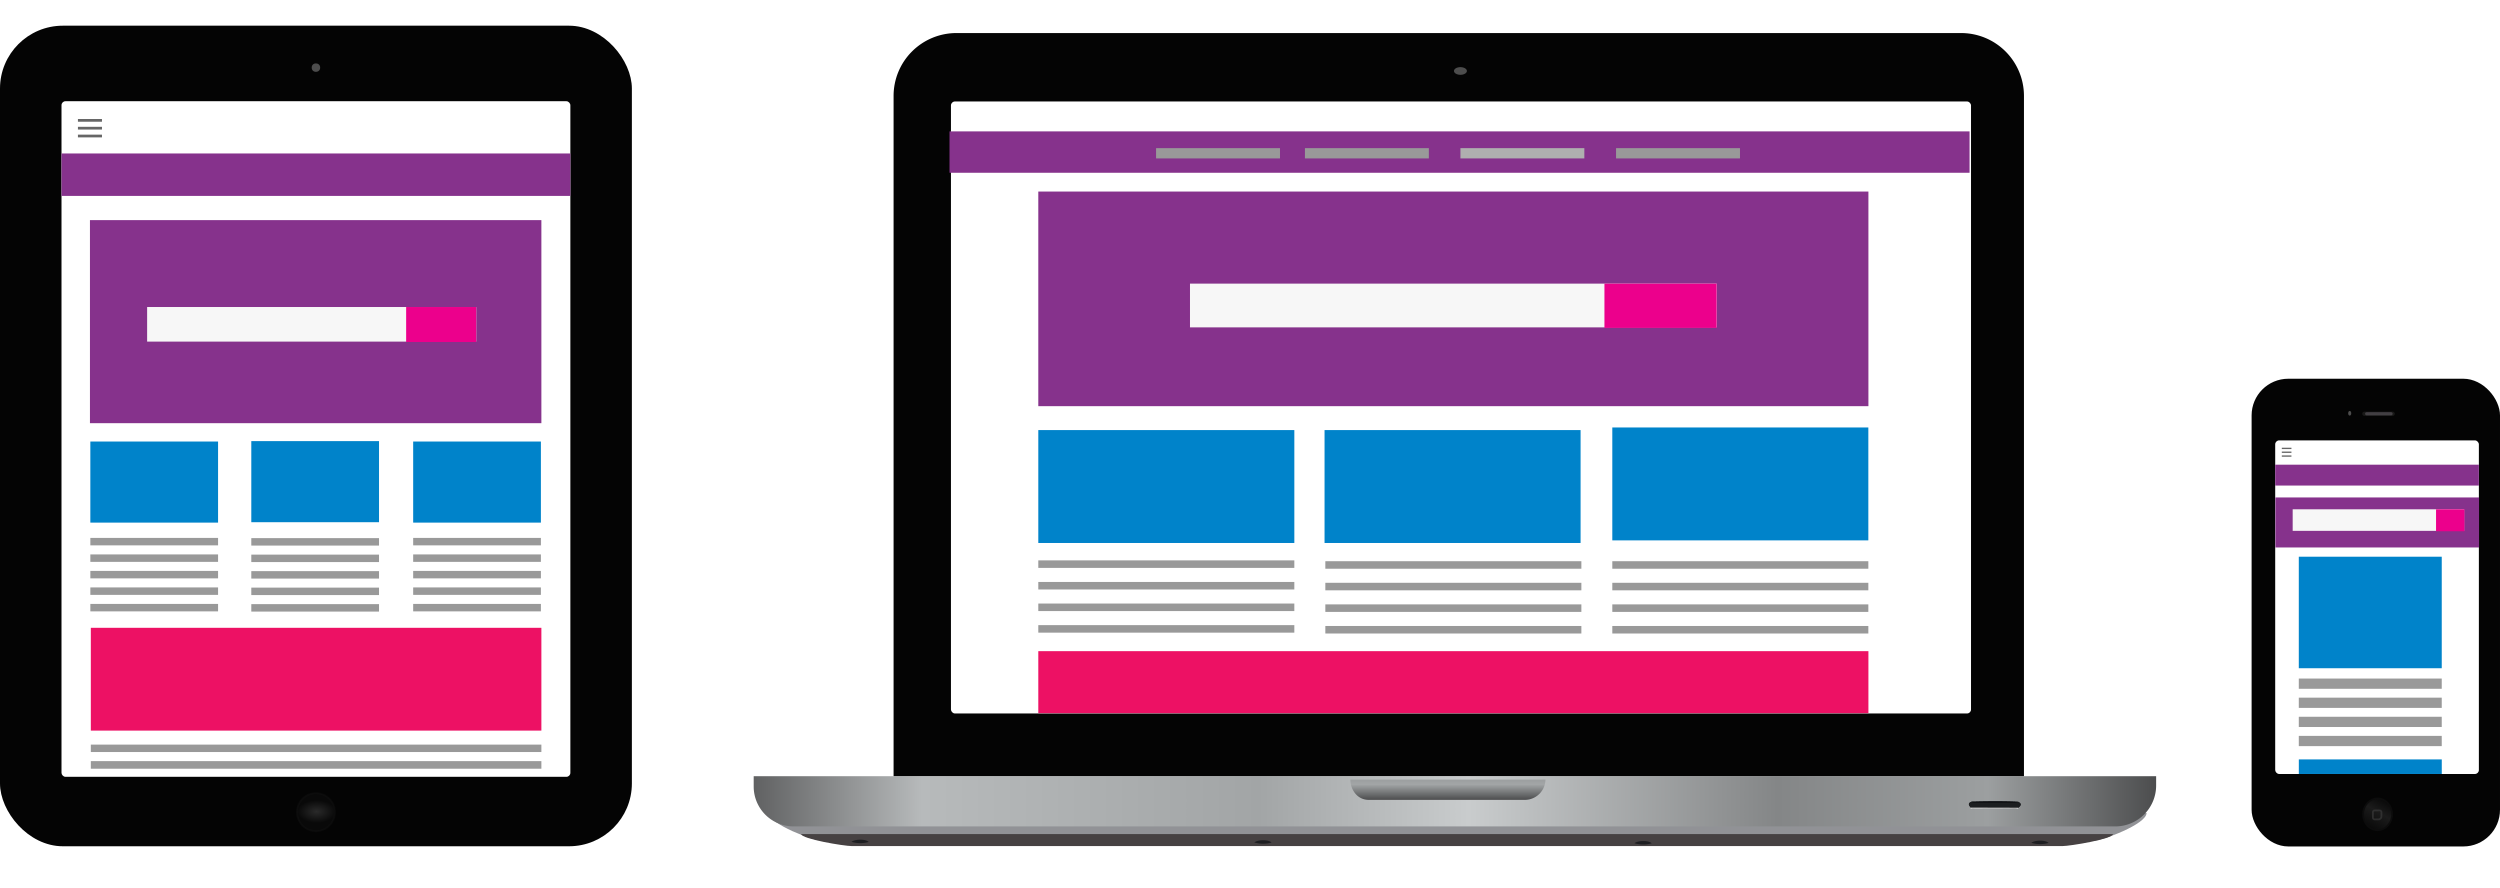 <?xml version="1.0" encoding="UTF-8" standalone="no"?>
<svg
   data-name="Layer 1"
   viewBox="0 0 1399.114 497"
   version="1.1"
   id="svg287"
   sodipodi:docname="responsive.new.svg"
   width="1399.114"
   height="497"
   inkscape:version="1.3 (0e150ed6c4, 2023-07-21)"
   xmlns:inkscape="http://www.inkscape.org/namespaces/inkscape"
   xmlns:sodipodi="http://sodipodi.sourceforge.net/DTD/sodipodi-0.dtd"
   xmlns:xlink="http://www.w3.org/1999/xlink"
   xmlns="http://www.w3.org/2000/svg"
   xmlns:svg="http://www.w3.org/2000/svg"
   xmlns:rdf="http://www.w3.org/1999/02/22-rdf-syntax-ns#"
   xmlns:cc="http://creativecommons.org/ns#"
   xmlns:dc="http://purl.org/dc/elements/1.1/">
  <sodipodi:namedview
     pagecolor="#ffffff"
     bordercolor="#666666"
     borderopacity="1"
     objecttolerance="10"
     gridtolerance="10"
     guidetolerance="10"
     inkscape:pageopacity="0"
     inkscape:pageshadow="2"
     inkscape:window-width="3440"
     inkscape:window-height="1376"
     id="namedview289"
     showgrid="false"
     fit-margin-top="0"
     fit-margin-left="0"
     fit-margin-right="0"
     fit-margin-bottom="0"
     inkscape:zoom="0.5"
     inkscape:cx="-550"
     inkscape:cy="4"
     inkscape:window-x="0"
     inkscape:window-y="27"
     inkscape:window-maximized="1"
     inkscape:current-layer="svg287"
     inkscape:showpageshadow="2"
     inkscape:pagecheckerboard="0"
     inkscape:deskcolor="#d1d1d1" />
  <defs
     id="defs45">
    <style
       id="style2">.cls-1{fill:#040404;}.cls-2{fill:#fff;}.cls-3{fill:#4d4d4d;}.cls-4{fill:#86328c;}.cls-5{fill:#f7f7f7;}.cls-6{fill:#ec008c;}.cls-7{fill:#0083ca;}.cls-8{fill:#999;}.cls-9{fill:#ed1164;}.cls-10{fill:#afafaf;}.cls-11{fill:#919296;}.cls-12{fill:url(#e);}.cls-13{fill:#464142;}.cls-14{fill:url(#d);}.cls-15{fill:#1d1e21;}.cls-16{fill:#0d0f12;}.cls-17{fill:#1c1e20;}.cls-18{fill:#dcdde0;}.cls-19{fill:#cecece;}.cls-20{stroke:#0c0c0c;fill:url(#c);}.cls-20,.cls-22,.cls-26{stroke-miterlimit:10;}.cls-21{opacity:0.63;}.cls-22{fill:none;stroke:#424242;}.cls-22,.cls-28{opacity:0.55;}.cls-23{fill:#191918;}.cls-24{fill:#423f43;}.cls-25{fill:#666;}.cls-26{fill:url(#b);stroke:url(#a);}.cls-27{opacity:0.93;}</style>
    <linearGradient
       id="e"
       x1="635.28"
       x2="1420.2"
       y1="750.67"
       y2="750.67"
       gradientUnits="userSpaceOnUse"
       gradientTransform="translate(-213.48,-304.23)">
      <stop
         stop-color="#606162"
         offset="0"
         id="stop4" />
      <stop
         stop-color="#b7babb"
         offset=".12"
         id="stop6" />
      <stop
         stop-color="#a2a5a6"
         offset=".36"
         id="stop8" />
      <stop
         stop-color="#c9cccd"
         offset=".51"
         id="stop10" />
      <stop
         stop-color="#848687"
         offset=".73"
         id="stop12" />
      <stop
         stop-color="#9c9fa0"
         offset=".88"
         id="stop14" />
      <stop
         stop-color="#4c4d4e"
         offset="1"
         id="stop16" />
    </linearGradient>
    <linearGradient
       id="d"
       x1="1023.8"
       x2="1023.8"
       y1="738.51"
       y2="749.87"
       gradientUnits="userSpaceOnUse"
       gradientTransform="translate(-213.48,-304.23)">
      <stop
         stop-color="#9c9fa0"
         offset="0"
         id="stop19" />
      <stop
         stop-color="#a2a5a6"
         offset=".24"
         id="stop21" />
      <stop
         stop-color="#4c4d4e"
         offset="1"
         id="stop23" />
    </linearGradient>
    <linearGradient
       id="c"
       x1="1564.1"
       x2="1572.8"
       y1="765.1"
       y2="750.06"
       gradientUnits="userSpaceOnUse"
       gradientTransform="translate(-213.48,-304.23)">
      <stop
         stop-color="#0a0a0a"
         offset="0"
         id="stop26" />
      <stop
         stop-color="#1b1b1b"
         offset=".57"
         id="stop28" />
      <stop
         stop-color="#090909"
         offset="1"
         id="stop30" />
    </linearGradient>
    <radialGradient
       id="b"
       cx="390.29"
       cy="758.76"
       r="10.65"
       gradientTransform="matrix(0.672,0.741,-0.444,0.403,-142.859,-158.645)"
       gradientUnits="userSpaceOnUse">
      <stop
         stop-color="#2a2a2a"
         offset="0"
         id="stop33" />
      <stop
         stop-color="#090909"
         offset="1"
         id="stop35" />
    </radialGradient>
    <radialGradient
       id="a"
       cx="390.29"
       cy="758.76"
       r="11.15"
       gradientTransform="rotate(47.8,450.016,-88.768)"
       gradientUnits="userSpaceOnUse">
      <stop
         stop-color="#464646"
         offset=".13"
         id="stop38" />
      <stop
         stop-color="#2b2b2b"
         offset=".37"
         id="stop40" />
      <stop
         stop-color="#090909"
         offset="1"
         id="stop42" />
    </radialGradient>
    <linearGradient
       inkscape:collect="always"
       xlink:href="#c"
       id="linearGradient1"
       gradientUnits="userSpaceOnUse"
       gradientTransform="translate(-237.796,-301.842)"
       x1="1564.1"
       y1="765.1"
       x2="1572.8"
       y2="750.06" />
  </defs>
  <g
     id="g12"
     transform="translate(4.272461e-6,2)">
    <path
       id="path47"
       d="m 535.27,16.5 h 562.25 a 35.18,35.18 0 0 1 35.18,35.18 V 432.51 H 500.09 V 51.68 A 35.18,35.18 0 0 1 535.27,16.5 Z"
       class="cls-1"
       inkscape:connector-curvature="0"
       style="fill:#040404" />
    <rect
       id="rect49"
       ry="2.21"
       rx="2.21"
       height="342.5"
       width="570.87"
       y="54.79"
       x="532.2"
       class="cls-2"
       style="fill:#ffffff" />
    <ellipse
       id="ellipse51"
       ry="2.15"
       rx="3.62"
       cy="37.72"
       cx="817.32"
       class="cls-3"
       style="fill:#4d4d4d" />
    <image
       id="image53"
       height="75"
       width="77"
       x="778.23"
       y="0" />
    <rect
       id="rect55"
       height="23.16"
       width="570.87"
       y="71.53"
       x="531.39"
       class="cls-4"
       style="fill:#86328c" />
    <rect
       id="rect57"
       height="120.11"
       width="464.57"
       y="105.2"
       x="581.08"
       class="cls-4"
       style="fill:#86328c" />
    <rect
       id="rect59"
       height="24.48"
       width="294.79"
       y="156.73"
       x="665.97"
       class="cls-5"
       style="fill:#f7f7f7" />
    <rect
       id="rect61"
       height="24.77"
       width="62.79"
       y="156.73"
       x="897.92"
       class="cls-6"
       style="fill:#ec008c" />
    <rect
       id="rect63"
       height="63.19"
       width="143.29"
       y="238.69"
       x="741.28"
       class="cls-7"
       style="fill:#0083ca" />
    <rect
       id="rect65"
       height="63.19"
       width="143.29"
       y="237.23"
       x="902.32"
       class="cls-7"
       style="fill:#0083ca" />
    <rect
       id="rect67"
       height="63.19"
       width="143.29"
       y="238.69"
       x="581.08"
       class="cls-7"
       style="fill:#0083ca" />
    <rect
       id="rect69"
       height="4.21"
       width="143.29"
       y="312.08"
       x="741.72"
       class="cls-8"
       style="fill:#999999" />
    <rect
       id="rect71"
       height="4.21"
       width="143.29"
       y="324.16"
       x="741.72"
       class="cls-8"
       style="fill:#999999" />
    <rect
       id="rect73"
       height="4.21"
       width="143.29"
       y="336.24"
       x="741.72"
       class="cls-8"
       style="fill:#999999" />
    <rect
       id="rect75"
       height="4.21"
       width="143.29"
       y="348.33"
       x="741.72"
       class="cls-8"
       style="fill:#999999" />
    <rect
       id="rect77"
       height="34.71"
       width="464.57"
       y="362.42"
       x="581.08"
       class="cls-9"
       style="fill:#ed1164" />
    <rect
       id="rect79"
       height="4.21"
       width="143.29"
       y="311.61"
       x="581.08"
       class="cls-8"
       style="fill:#999999" />
    <rect
       id="rect81"
       height="4.21"
       width="143.29"
       y="323.69"
       x="581.08"
       class="cls-8"
       style="fill:#999999" />
    <rect
       id="rect83"
       height="4.21"
       width="143.29"
       y="335.77"
       x="581.08"
       class="cls-8"
       style="fill:#999999" />
    <rect
       id="rect85"
       height="4.21"
       width="143.29"
       y="347.85"
       x="581.08"
       class="cls-8"
       style="fill:#999999" />
    <rect
       id="rect87"
       height="4.21"
       width="143.29"
       y="312.08"
       x="902.32"
       class="cls-8"
       style="fill:#999999" />
    <rect
       id="rect89"
       height="4.21"
       width="143.29"
       y="324.16"
       x="902.32"
       class="cls-8"
       style="fill:#999999" />
    <rect
       id="rect91"
       height="4.21"
       width="143.29"
       y="336.24"
       x="902.32"
       class="cls-8"
       style="fill:#999999" />
    <rect
       id="rect93"
       height="4.21"
       width="143.29"
       y="348.33"
       x="902.32"
       class="cls-8"
       style="fill:#999999" />
    <rect
       id="rect95"
       height="5.75"
       width="69.35"
       y="80.91"
       x="904.42"
       class="cls-8"
       style="fill:#999999" />
    <rect
       id="rect97"
       height="5.75"
       width="69.35"
       y="80.91"
       x="817.32"
       class="cls-10"
       style="fill:#afafaf" />
    <rect
       id="rect99"
       height="5.75"
       width="69.35"
       y="80.91"
       x="646.99"
       class="cls-8"
       style="fill:#999999" />
    <rect
       id="rect101"
       height="5.75"
       width="69.35"
       y="80.91"
       x="730.3"
       class="cls-8"
       style="fill:#999999" />
    <path
       id="path103"
       d="m 1201.32,452.95 c 0,6.37 -25.13,15.61 -29.82,15.61 H 460.14 c -4.69,0 -29.82,-9.25 -29.82,-15.61 z"
       class="cls-11"
       inkscape:connector-curvature="0"
       style="fill:#919296" />
    <path
       id="path105"
       d="m 421.8,432.38 h 784.87 v 5.24 a 22.88,22.88 0 0 1 -22.88,22.88 H 444.12 A 22.32,22.32 0 0 1 421.8,438.18 Z"
       class="cls-12"
       inkscape:connector-curvature="0"
       style="fill:url(#e)" />
    <path
       id="path107"
       d="m 1182.52,464.77 c 0,2.75 -23.93,6.74 -28.39,6.74 H 476.8 c -4.46,0 -28.39,-4 -28.39,-6.74 z"
       class="cls-13"
       inkscape:connector-curvature="0"
       style="fill:#464142" />
    <path
       id="path109"
       d="m 864.92,434.28 a 11.57,11.57 0 0 1 -11.25,11.36 h -87.7 c -6.34,0 -10.24,-5.68 -10.24,-11.35 z"
       class="cls-14"
       inkscape:connector-curvature="0"
       style="fill:url(#d)" />
    <path
       id="path111"
       d="m 701.97,469.46 c 2.13,-1.65 8.12,-1.61 9.65,0.06 a 17.18,17.18 0 0 1 -9.65,-0.06 z"
       class="cls-15"
       inkscape:connector-curvature="0"
       style="fill:#1d1e21" />
    <path
       id="path113"
       d="m 914.72,469.9 c 2.13,-1.65 8.12,-1.61 9.65,0.06 a 17.18,17.18 0 0 1 -9.65,-0.06 z"
       class="cls-15"
       inkscape:connector-curvature="0"
       style="fill:#1d1e21" />
    <path
       id="path115"
       d="m 476.52,469.14 c 2.13,-1.65 8.12,-1.61 9.65,0.06 a 17.18,17.18 0 0 1 -9.65,-0.06 z"
       class="cls-15"
       inkscape:connector-curvature="0"
       style="fill:#1d1e21" />
    <path
       id="path117"
       d="m 1136.82,469.69 c 2.13,-1.65 8.12,-1.61 9.65,0.06 a 17.18,17.18 0 0 1 -9.65,-0.06 z"
       class="cls-15"
       inkscape:connector-curvature="0"
       style="fill:#1d1e21" />
    <path
       id="path119"
       d="m 1129.52,448.27 a 5.94,5.94 0 0 1 -1.58,0.47 h -23 a 2.07,2.07 0 0 1 -1.57,-0.51 c 8.71,-0.21 17.44,-0.27 26.15,0.04 z"
       class="cls-16"
       inkscape:connector-curvature="0"
       style="fill:#0d0f12" />
    <path
       id="path121"
       d="m 1102.92,449.96 c -1,-1.23 -1.89,-2.44 0.42,-3.24 5.82,0.52 11.65,0.15 17.47,0.21 a 53.36,53.36 0 0 0 8.71,-0.16 c 2.3,1.13 1.26,2.22 0,3.3 -1.55,0.66 -3.18,0.29 -4.76,0.3 -6.36,0.05 -12.73,0 -19.1,0 -0.93,-0.02 -1.93,0.4 -2.74,-0.41 z"
       class="cls-17"
       inkscape:connector-curvature="0"
       style="fill:#1c1e20" />
    <path
       id="path123"
       d="m 1102.92,449.96 26.58,0.08 a 3.73,3.73 0 0 1 -0.05,0.47 q -13.18,0.07 -26.36,0.09 c -0.07,0 -0.2,-0.09 -0.2,-0.14 a 3.22,3.22 0 0 1 0.03,-0.5 z"
       class="cls-18"
       inkscape:connector-curvature="0"
       style="fill:#dcdde0" />
    <path
       id="path125"
       d="m 1129.52,446.77 a 5.94,5.94 0 0 1 -1.58,0.47 h -23 a 2.07,2.07 0 0 1 -1.57,-0.51 c 8.71,-0.23 17.44,-0.29 26.15,0.04 z"
       class="cls-16"
       inkscape:connector-curvature="0"
       style="fill:#0d0f12" />
    <path
       id="path127"
       d="m 1129.52,446.77 a 5.94,5.94 0 0 1 -1.58,0.47 h -23 a 2.07,2.07 0 0 1 -1.57,-0.51 c 8.71,-0.23 17.44,-0.29 26.15,0.04 z"
       class="cls-16"
       inkscape:connector-curvature="0"
       style="fill:#0d0f12" />
    <path
       id="path129"
       d="m 1102.92,449.96 c -1,-1.23 -1.89,-2.44 0.42,-3.24 5.82,0.52 11.65,0.15 17.47,0.21 a 53.36,53.36 0 0 0 8.71,-0.16 c 2.3,1.13 1.26,2.22 0,3.3 -1.55,0.66 -3.18,0.29 -4.76,0.3 -6.36,0.05 -12.73,0 -19.1,0 -0.93,-0.02 -1.93,0.4 -2.74,-0.41 z"
       class="cls-17"
       inkscape:connector-curvature="0"
       style="fill:#1c1e20" />
    <path
       id="path131"
       d="m 1102.92,449.96 26.58,0.08 a 3.73,3.73 0 0 1 -0.05,0.47 q -13.18,0.07 -26.36,0.09 c -0.07,0 -0.2,-0.09 -0.2,-0.14 a 3.22,3.22 0 0 1 0.03,-0.5 z"
       class="cls-19"
       inkscape:connector-curvature="0"
       style="fill:#cecece" />
    <path
       id="path133"
       d="m 1129.52,446.77 a 5.94,5.94 0 0 1 -1.58,0.47 h -23 a 2.07,2.07 0 0 1 -1.57,-0.51 c 8.71,-0.23 17.44,-0.29 26.15,0.04 z"
       class="cls-16"
       inkscape:connector-curvature="0"
       style="fill:#0d0f12" />
  </g>
  <g
     id="g13">
    <rect
       id="rect213"
       ry="35.18"
       rx="35.18"
       height="459.23"
       width="353.63"
       y="14.38"
       x="-4.272461e-06"
       class="cls-1"
       style="fill:#040404" />
    <rect
       id="rect215"
       ry="2.21"
       rx="2.21"
       height="378.09"
       width="284.78"
       y="56.65"
       x="34.42"
       class="cls-2"
       style="fill:#ffffff" />
    <circle
       id="circle217"
       r="2.37"
       cy="37.85"
       cx="176.81"
       class="cls-3"
       style="fill:#4d4d4d" />
    <image
       id="image219"
       height="75"
       width="76"
       x="138.23"
       y="0" />
    <circle
       id="circle221"
       r="10.65"
       cy="436.295"
       cx="-217.949"
       transform="rotate(-47.8)"
       class="cls-26"
       style="fill:url(#b);stroke:url(#a);stroke-miterlimit:10" />
    <g
       id="g225"
       class="cls-27"
       style="opacity:0.93"
       transform="translate(-213.48,-304.23)">
      <image
         id="image223"
         height="85"
         width="88"
         transform="translate(346.71,716.23)" />
    </g>
    <g
       id="g229"
       class="cls-28"
       style="opacity:0.55"
       transform="translate(-213.48,-304.23)">
      <image
         id="image227"
         height="80"
         width="80"
         transform="translate(350.71,719.23)" />
    </g>
    <rect
       id="rect231"
       height="23.75"
       width="284.78"
       y="85.89"
       x="34.42"
       class="cls-4"
       style="fill:#86328c" />
    <rect
       id="rect233"
       height="113.64"
       width="252.64"
       y="123.19"
       x="50.34"
       class="cls-4"
       style="fill:#86328c" />
    <rect
       id="rect235"
       height="19.36"
       width="184.2"
       y="171.82"
       x="82.34"
       class="cls-5"
       style="fill:#f7f7f7" />
    <rect
       id="rect237"
       height="19.58"
       width="39.23"
       y="171.82"
       x="227.3"
       class="cls-6"
       style="fill:#ec008c" />
    <rect
       id="rect239"
       height="45.38"
       width="71.48"
       y="246.87"
       x="140.64"
       class="cls-7"
       style="fill:#0083ca" />
    <rect
       id="rect241"
       height="45.38"
       width="71.48"
       y="247.1"
       x="231.23"
       class="cls-7"
       style="fill:#0083ca" />
    <rect
       id="rect243"
       height="45.38"
       width="71.48"
       y="247.1"
       x="50.56"
       class="cls-7"
       style="fill:#0083ca" />
    <rect
       id="rect245"
       height="4.17"
       width="71.48"
       y="301.16"
       x="140.64"
       class="cls-8"
       style="fill:#999999" />
    <rect
       id="rect247"
       height="4.17"
       width="71.48"
       y="310.39"
       x="140.64"
       class="cls-8"
       style="fill:#999999" />
    <rect
       id="rect249"
       height="4.17"
       width="71.48"
       y="319.63"
       x="140.64"
       class="cls-8"
       style="fill:#999999" />
    <rect
       id="rect251"
       height="4.17"
       width="71.48"
       y="328.86"
       x="140.64"
       class="cls-8"
       style="fill:#999999" />
    <rect
       id="rect253"
       height="4.17"
       width="71.48"
       y="338.1"
       x="140.64"
       class="cls-8"
       style="fill:#999999" />
    <rect
       id="rect255"
       height="4.17"
       width="71.48"
       y="301.04"
       x="231.23"
       class="cls-8"
       style="fill:#999999" />
    <rect
       id="rect257"
       height="4.17"
       width="71.48"
       y="310.28"
       x="231.23"
       class="cls-8"
       style="fill:#999999" />
    <rect
       id="rect259"
       height="4.17"
       width="71.48"
       y="319.51"
       x="231.23"
       class="cls-8"
       style="fill:#999999" />
    <rect
       id="rect261"
       height="4.17"
       width="71.48"
       y="328.75"
       x="231.23"
       class="cls-8"
       style="fill:#999999" />
    <rect
       id="rect263"
       height="4.17"
       width="71.48"
       y="337.98"
       x="231.23"
       class="cls-8"
       style="fill:#999999" />
    <rect
       id="rect265"
       height="4.17"
       width="71.48"
       y="301.04"
       x="50.56"
       class="cls-8"
       style="fill:#999999" />
    <rect
       id="rect267"
       height="4.17"
       width="71.48"
       y="310.28"
       x="50.56"
       class="cls-8"
       style="fill:#999999" />
    <rect
       id="rect269"
       height="4.17"
       width="71.48"
       y="319.51"
       x="50.56"
       class="cls-8"
       style="fill:#999999" />
    <rect
       id="rect271"
       height="4.17"
       width="71.48"
       y="328.75"
       x="50.56"
       class="cls-8"
       style="fill:#999999" />
    <rect
       id="rect273"
       height="4.17"
       width="71.48"
       y="337.98"
       x="50.56"
       class="cls-8"
       style="fill:#999999" />
    <rect
       id="rect275"
       height="57.53"
       width="252.15"
       y="351.35"
       x="50.83"
       class="cls-9"
       style="fill:#ed1164" />
    <rect
       id="rect277"
       height="4.15"
       width="252.15"
       y="416.72"
       x="50.83"
       class="cls-8"
       style="fill:#999999" />
    <rect
       id="rect279"
       height="4.25"
       width="252.15"
       y="425.96"
       x="50.83"
       class="cls-8"
       style="fill:#999999" />
    <rect
       id="rect281"
       height="1.53"
       width="13.46"
       y="66.6"
       x="43.61"
       class="cls-25"
       style="fill:#666666" />
    <rect
       id="rect283"
       height="1.53"
       width="13.46"
       y="70.97"
       x="43.61"
       class="cls-25"
       style="fill:#666666" />
    <rect
       id="rect285"
       height="1.53"
       width="13.46"
       y="75.35"
       x="43.61"
       class="cls-25"
       style="fill:#666666" />
  </g>
  <g
     id="g11">
    <rect
       id="rect135-5"
       ry="20.53"
       rx="20.53"
       height="261.76"
       width="139.01"
       y="211.958"
       x="1260.104"
       class="cls-1"
       style="fill:#040404" />
    <rect
       id="rect155-9"
       ry="2.21"
       rx="2.21"
       height="186.7"
       width="113.99"
       y="246.458"
       x="1273.304"
       class="cls-2"
       style="fill:#ffffff" />
    <ellipse
       id="ellipse137-3"
       ry="8.86"
       rx="8.11"
       cy="455.738"
       cx="1330.604"
       class="cls-20"
       style="fill:url(#linearGradient1);stroke:#0c0c0c;stroke-miterlimit:10" />
    <path
       id="path143-2"
       d="m 1329.004,453.568 h 2.75 a 1,1 0 0 1 1,1 v 2.31 a 1.68,1.68 0 0 1 -1.68,1.68 h -2.09 a 1,1 0 0 1 -1,-1 v -3 a 1,1 0 0 1 1.02,-0.99 z"
       class="cls-22"
       inkscape:connector-curvature="0"
       style="opacity:0.55;fill:none;stroke:#424242;stroke-miterlimit:10" />
    <ellipse
       id="ellipse145-9"
       ry="1.3"
       rx="0.86"
       cy="231.288"
       cx="1315.004"
       class="cls-3"
       style="fill:#4d4d4d" />
    <rect
       id="rect149-2"
       ry="1.18"
       rx="1.18"
       height="2.36"
       width="18.25"
       y="230.388"
       x="1322.004"
       class="cls-23"
       style="fill:#191918" />
    <rect
       id="rect151-7"
       ry="0.89"
       rx="0.89"
       height="1.77"
       width="15.43"
       y="230.678"
       x="1323.604"
       class="cls-24"
       style="fill:#423f43" />
    <g
       id="g10">
      <rect
         id="rect159-6"
         height="27.99"
         width="113.99"
         y="278.398"
         x="1273.404"
         class="cls-4"
         style="fill:#86328c;stroke-width:0.708" />
      <rect
         id="rect161-0"
         height="12.06"
         width="95.973"
         y="285.025"
         x="1283.085"
         class="cls-5"
         style="fill:#f7f7f7;stroke-width:1.078" />
      <rect
         id="rect211-3"
         height="12.29"
         width="15.89"
         y="285.025"
         x="1363.323"
         class="cls-6"
         style="fill:#ec008c" />
    </g>
    <g
       id="g8">
      <rect
         id="rect167-6"
         height="62.412"
         width="80"
         y="311.564"
         x="1286.512"
         class="cls-7"
         style="fill:#0083ca;stroke-width:2.796" />
      <rect
         id="rect189-9"
         height="5.732"
         width="80"
         y="379.748"
         x="1286.512"
         class="cls-8"
         style="fill:#999999;stroke-width:2.796" />
      <rect
         id="rect191-2"
         height="5.732"
         width="80"
         y="390.443"
         x="1286.512"
         class="cls-8"
         style="fill:#999999;stroke-width:2.796" />
      <rect
         id="rect193-2"
         height="5.732"
         width="80"
         y="401.138"
         x="1286.512"
         class="cls-8"
         style="fill:#999999;stroke-width:2.796" />
      <rect
         id="rect195-8"
         height="5.732"
         width="80"
         y="411.833"
         x="1286.512"
         class="cls-8"
         style="fill:#999999;stroke-width:2.796" />
    </g>
    <rect
       id="rect157-3"
       height="11.68"
       width="113.99"
       y="260.058"
       x="1273.304"
       class="cls-4"
       style="fill:#86328c" />
    <g
       id="g9">
      <rect
         id="rect205-1"
         height="0.75"
         width="5.39"
         y="250.568"
         x="1277.004"
         class="cls-25"
         style="fill:#666666" />
      <rect
         id="rect207-2"
         height="0.75"
         width="5.39"
         y="252.718"
         x="1277.004"
         class="cls-25"
         style="fill:#666666" />
      <rect
         id="rect209-9"
         height="0.75"
         width="5.39"
         y="254.868"
         x="1277.004"
         class="cls-25"
         style="fill:#666666" />
    </g>
    <rect
       id="rect167-6-8"
       height="8.155"
       width="80"
       y="425"
       x="1286.527"
       class="cls-7"
       style="fill:#0083ca;stroke-width:1.011" />
  </g>
</svg>

